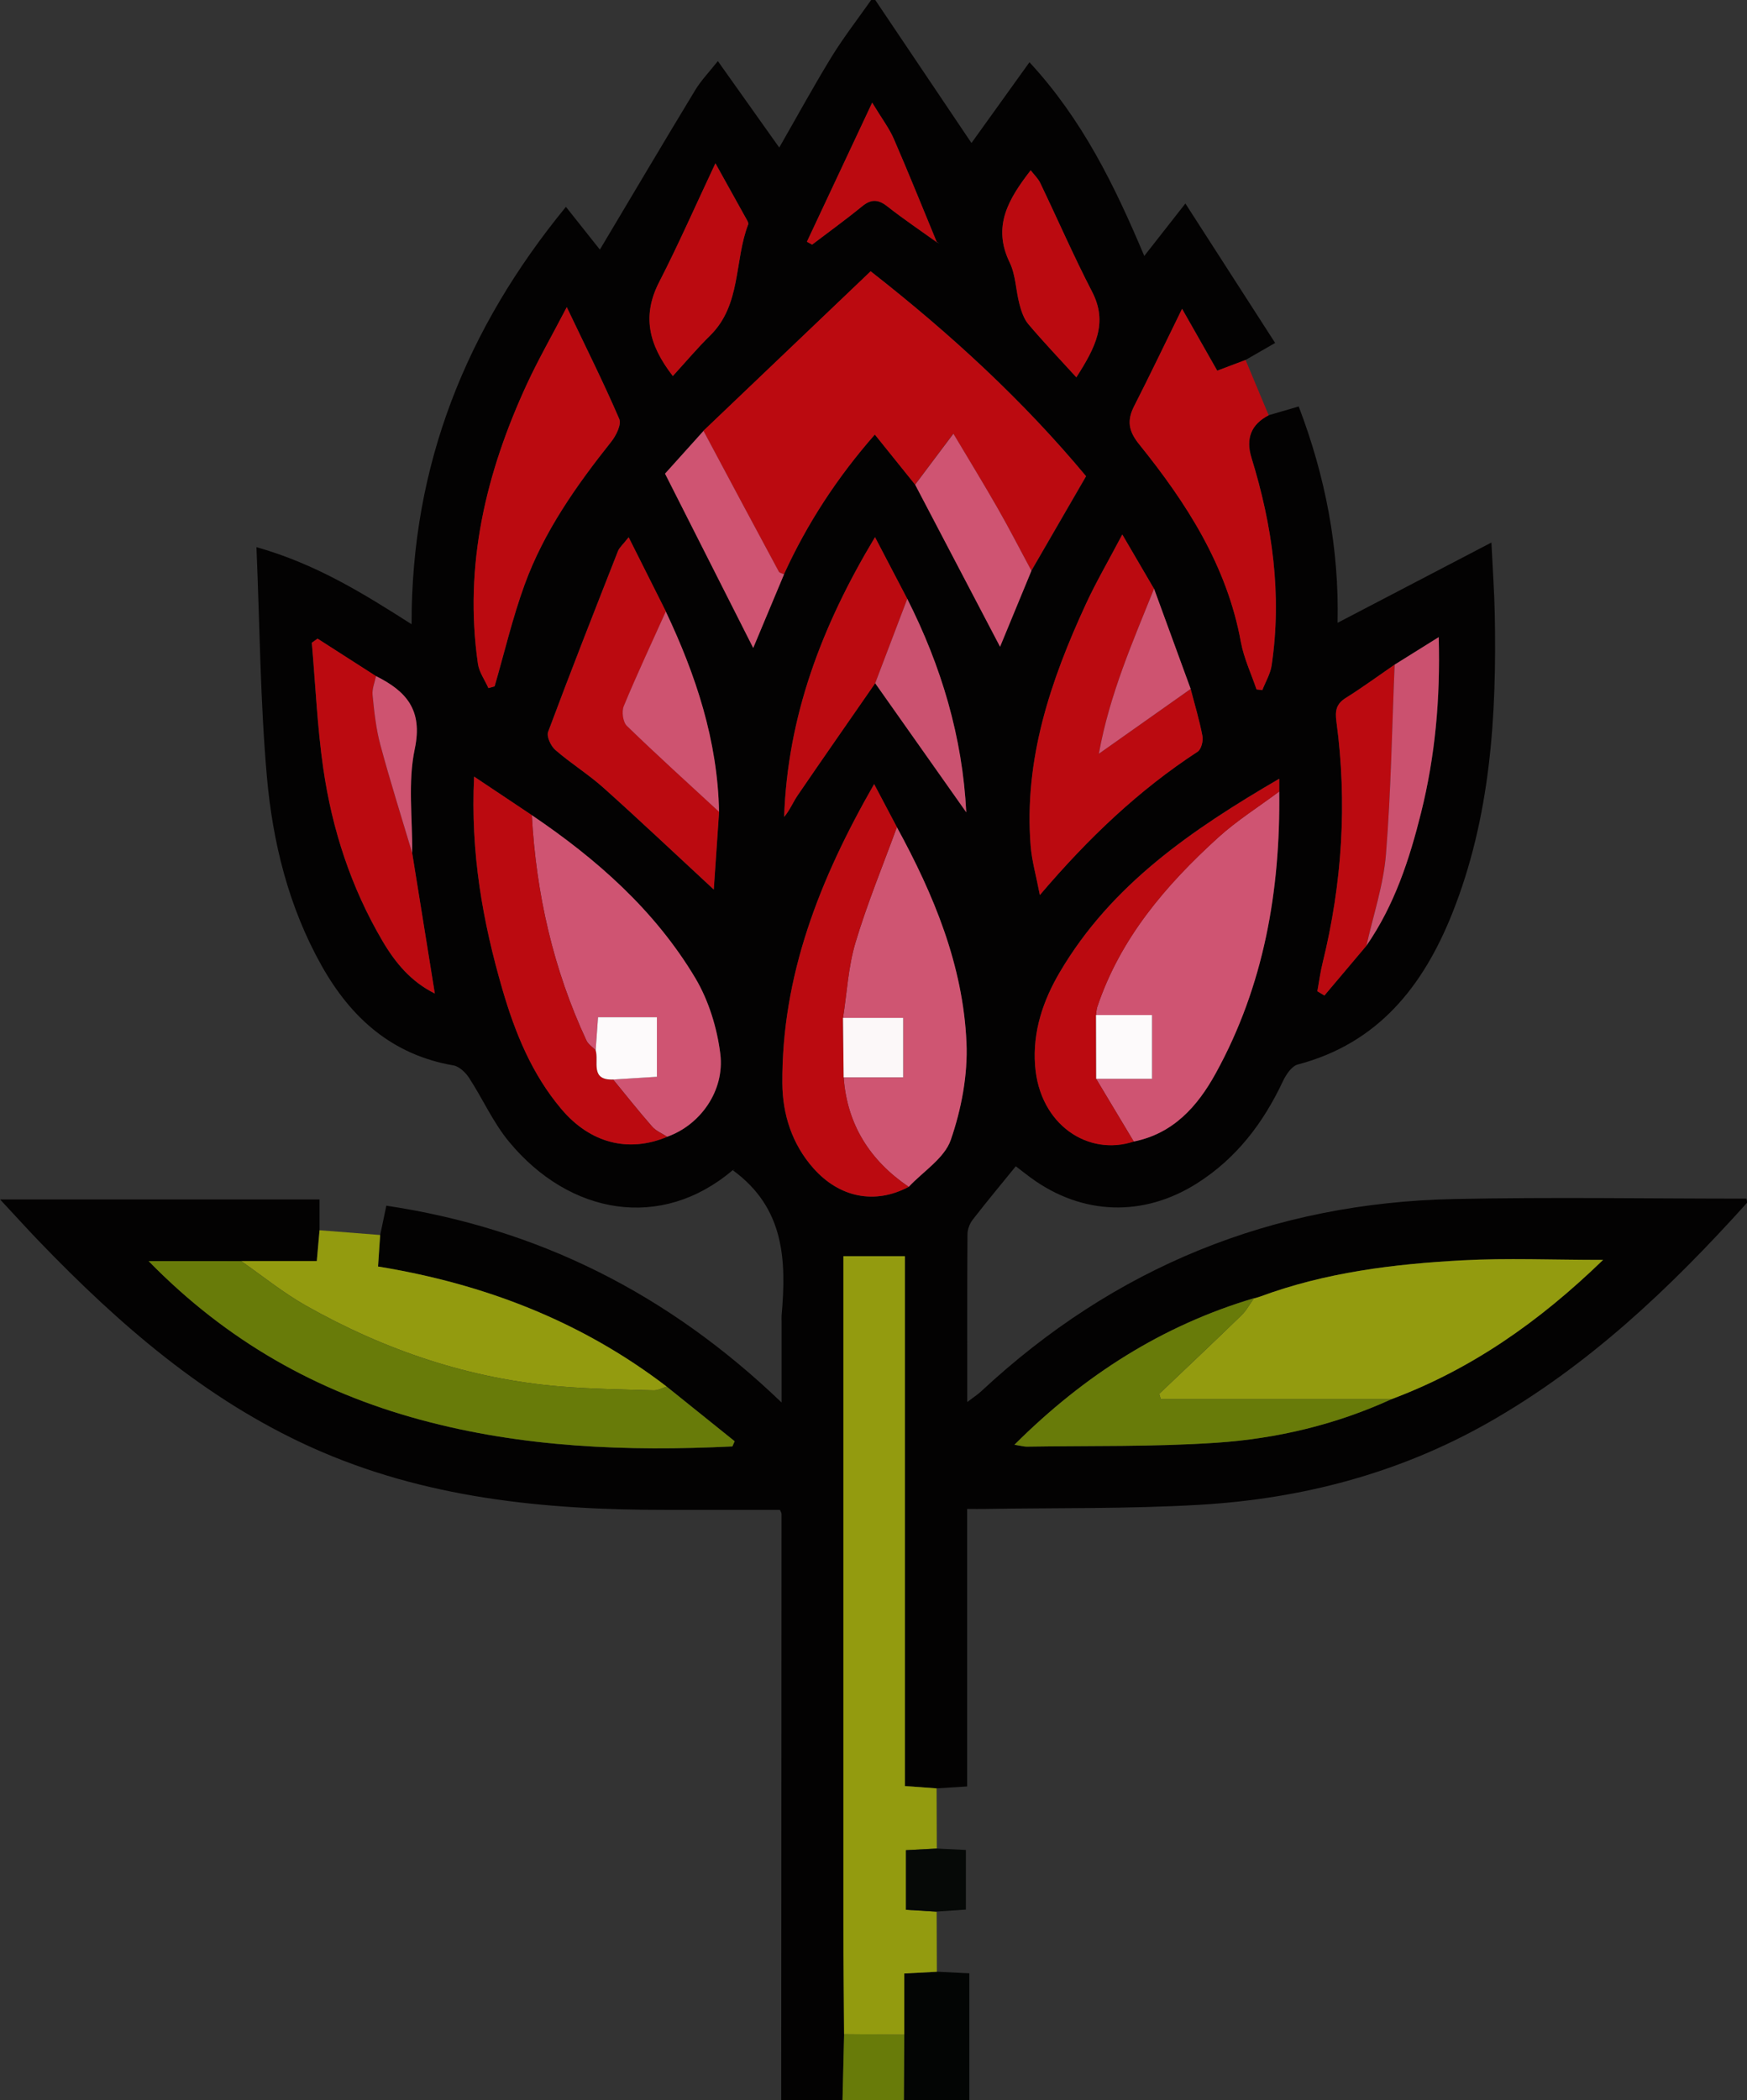 <?xml version="1.0" encoding="UTF-8"?><svg id="a" xmlns="http://www.w3.org/2000/svg" viewBox="0 0 319.56 384"><rect x="0" y="0" width="319.56" height="384" fill="#333333" stroke="none"/><defs><style>.b{fill:#030504;}.c{fill:#030202;}.d{fill:#060907;}.e{fill:#687b09;}.f{fill:#fdfafb;}.g{fill:#fcf8f9;}.h{fill:#939b0f;}.i{fill:#bb0a10;}.j{fill:#bb1c41;}.k{fill:#cf5572;}.l{fill:#cf5472;}.m{fill:#ce5370;}.n{fill:#cb5270;}.o{fill:#cb516f;}.p{fill:#5da2ab;}</style></defs><path class="c" d="M69.54,225.83l1.13-5.37c27.72,4.15,51.52,16.05,72.3,35.99,0-5.43,0-10.09,0-14.76,0-.37-.03-.75,0-1.12,.87-9.99,.62-19.65-8.93-26.6,.62-.18,.19-.18-.06,.03-12.94,11-29.71,8.26-40.88-5.25-2.9-3.5-4.79-7.82-7.3-11.67-.64-.98-1.79-2.08-2.86-2.27-11.23-1.94-18.75-8.68-24.14-18.29-6.03-10.75-8.93-22.54-9.99-34.61-1.2-13.65-1.29-27.39-1.9-41.87,10.93,3.11,19.4,8.38,28.38,14.1-.06-29.07,9.97-54.05,28.23-76.32l6.21,7.82c5.72-9.59,11.52-19.4,17.43-29.15,1.08-1.79,2.58-3.33,4.15-5.32,3.89,5.47,7.56,10.64,11.23,15.81,3.18-5.54,6.27-11.2,9.64-16.7C154.38,6.73,156.95,3.42,159.35,0c.25,0,.5,0,.75,0,5.86,8.71,11.73,17.42,17.6,26.15,3.2-4.46,6.83-9.51,10.61-14.77,9.67,10.45,15.58,22.54,21,35.42,2.48-3.16,4.67-5.95,7.52-9.59,5.64,8.77,10.96,17.03,16.42,25.5-2.24,1.29-3.82,2.19-5.4,3.1-1.7,.64-3.4,1.29-5.19,1.96-2.06-3.63-4-7.03-6.43-11.31-3.16,6.44-5.88,12.14-8.75,17.76-1.35,2.64-1.08,4.56,.9,7.01,8.67,10.74,16.06,22.19,18.61,36.16,.54,2.96,1.88,5.78,2.86,8.66l1.06,.13c.58-1.5,1.47-2.96,1.7-4.51,1.92-12.96,.14-25.58-3.69-37.99q-1.64-5.29,3.16-7.76l5.48-1.6c4.87,12.76,7.41,25.87,7.11,39.56,9.11-4.76,18.15-9.47,28.14-14.68,.25,5.16,.53,9.07,.61,12.98,.37,18.7-.75,37.22-7.78,54.84-5.32,13.31-13.56,23.76-28.24,27.62-1.12,.29-2.17,1.86-2.74,3.08-3.58,7.62-8.49,14.07-15.67,18.63-9.82,6.24-21.02,5.88-30.41-.98-1-.73-1.96-1.5-2.77-2.12-2.69,3.31-5.35,6.5-7.89,9.78-.55,.72-.95,1.77-.95,2.67-.07,9.99-.04,19.98-.04,30.66,1.15-.88,1.91-1.36,2.55-1.96,24.39-22.72,53.29-34.47,86.53-35.16,17.81-.37,35.64-.07,53.46-.07,.04,.32,.19,.66,.09,.77-14,15.55-29.06,29.85-47.41,40.24-16.35,9.26-34.1,13.88-52.69,14.97-13.05,.77-26.16,.54-39.25,.76-.97,.02-1.95,0-3.3,0v50.74c-2.11,.13-3.83,.24-5.56,.35l-5.8-.42v-96.89h-11.25v4.63c0,39.25,0,78.5,0,117.75,0,6.62,.08,13.24,.12,19.87-.1,4.02-.19,8.04-.29,12.06h-11.23c.02-35.72,.05-71.44,.06-107.16,0-.22-.16-.44-.29-.76-6.91,0-13.85,0-20.79,0-22.32,.02-44.28-2.12-64.95-11.45-19.42-8.77-35.16-22.48-49.77-37.65-2.29-2.38-4.51-4.84-7.14-7.66H58.45c0,2,0,3.82,0,5.64-.16,1.79-.32,3.59-.5,5.63H27.19c14.33,14.66,30.83,23.89,49.72,29.01,18.75,5.09,37.84,5.82,57.06,4.88l.42-.95c-4.14-3.33-8.29-6.66-12.43-9.98-15.65-11.99-33.46-18.82-52.81-21.96,.14-2.08,.27-3.91,.39-5.75ZM171.31,44.26l.51,.24-.48-.27c-2.6-6.28-5.13-12.6-7.84-18.83-.85-1.95-2.19-3.7-3.96-6.63-4.32,9.2-8.13,17.31-11.94,25.43l.95,.53c3.06-2.33,6.19-4.59,9.17-7.02,1.66-1.35,2.93-1.27,4.59,.03,2.91,2.29,5.99,4.36,9,6.52Zm-5.36,65.24l-5.9-11.28c-9.81,16.33-15.99,32.81-16.62,51.15,1.05-1.24,1.63-2.72,2.51-4,4.67-6.84,9.42-13.63,14.14-20.44,5.56,7.87,11.11,15.74,16.66,23.6-.69-13.73-4.55-26.7-10.79-39.03Zm89.15,12.03c-2.97,2.04-5.87,4.17-8.92,6.08-1.77,1.11-1.99,2.36-1.72,4.35,2,14.86,1.05,29.57-2.53,44.12-.42,1.7-.65,3.44-.96,5.17l1.29,.78c2.56-3.04,5.12-6.07,7.69-9.11,5.11-7.38,7.86-15.75,10-24.34,2.56-10.27,3.54-20.71,3.22-32.08-3.09,1.93-5.58,3.48-8.07,5.03Zm-179.71,34.44c.07-6.36-.82-12.92,.47-19.02,1.51-7.17-1.59-10.57-7.1-13.32-3.56-2.28-7.12-4.57-10.68-6.85l-1.05,.75c.67,7.67,1,15.39,2.1,23,1.62,11.16,5.09,21.79,10.85,31.57,2.34,3.97,5.19,7.41,9.55,9.57-1.42-8.82-2.78-17.26-4.14-25.69Zm154.08,81.4h-.11c-16.73,5-30.96,14.01-43.81,26.8,1.34,.21,1.8,.36,2.26,.35,11.57-.19,23.17,.06,34.71-.72,11.04-.75,21.83-3.32,32-7.96,14.49-5.43,26.88-14.02,38.71-25.47-9.36,0-17.57-.36-25.74,.08-12.57,.68-25.06,2.21-37,6.63l-1.01,.3ZM121.79,111.81c-2.19-4.36-4.37-8.71-6.81-13.57-1.07,1.36-1.69,1.87-1.95,2.52-4.32,11-8.65,21.99-12.78,33.06-.32,.85,.5,2.6,1.33,3.32,2.82,2.45,6.04,4.44,8.82,6.93,6.57,5.88,12.98,11.94,20.15,18.58,.34-4.97,.66-9.59,.97-14.2-.25-13.01-4.25-25.02-9.74-36.63Zm89.3-4.16c-1.75-3-3.51-6-5.8-9.92-2.65,5.02-4.84,8.77-6.65,12.69-6.48,14.04-11.38,28.48-10.11,44.28,.22,2.72,1,5.4,1.68,8.95,8.96-10.54,18.15-19.21,28.86-26.21,.66-.43,1.05-1.97,.88-2.86-.55-2.91-1.42-5.75-2.16-8.62-2.23-6.11-4.46-12.21-6.69-18.32Zm-113.81,41.4c-3.33-2.23-6.67-4.45-10.56-7.05-.68,14,1.58,26.54,5.18,38.9,2.31,7.94,5.39,15.52,10.81,21.92,5.26,6.22,12.27,8.01,19.33,5.04,5.97-2.1,10.55-8.34,9.72-15.13-.58-4.78-2.14-9.81-4.6-13.93-7.39-12.38-18.03-21.73-29.88-29.74Zm68.93,67.96c2.66-2.83,6.55-5.24,7.7-8.59,1.94-5.62,3.13-11.88,2.87-17.79-.63-14.17-5.99-27.06-12.73-39.39-1.26-2.39-2.52-4.77-4.16-7.87-10.02,17.48-16.9,35.06-16.79,54.7,.03,5.64,1.74,11.09,5.67,15.53,4.78,5.4,11.28,6.69,17.44,3.41Zm41.18-8.29c7.23-1.45,11.66-6.44,14.98-12.47,8.83-16.03,11.84-33.43,11.62-51.54v-2.33c-15.98,9.32-30.69,19.33-40.12,35.34-3.07,5.21-5,10.89-4.54,17.08,.81,10.9,9.77,16.67,18.05,13.91ZM128.68,78.78c-2.55,2.83-5.1,5.66-7.04,7.82,5.61,11.07,10.9,21.53,16.13,31.87,1.74-4.15,3.69-8.81,5.64-13.47,4.24-9.29,9.76-17.74,16.62-25.55,2.57,3.2,4.97,6.18,7.38,9.17,5.2,9.91,10.39,19.83,15.53,29.63,1.86-4.49,3.8-9.2,5.74-13.9,3.29-5.69,6.58-11.37,10-17.27-11.42-13.7-24.54-25.84-39.4-37.47-10.28,9.8-20.44,19.49-30.59,29.17Zm-39.33,47.04l1.13-.32c1.81-6.21,3.28-12.54,5.49-18.6,3.54-9.72,9.45-18.09,15.85-26.14,.89-1.12,1.89-3.14,1.46-4.15-2.83-6.59-6.05-13.01-9.6-20.45-2.81,5.39-5.23,9.6-7.26,14-7.53,16.26-11.59,33.18-8.99,51.22,.22,1.54,1.26,2.96,1.92,4.44Zm33.73-57.07c2.42-2.64,4.5-5.13,6.81-7.39,5.74-5.63,4.4-13.66,6.98-20.35,.1-.26-.19-.71-.37-1.03-1.67-3.02-3.35-6.03-5.63-10.13-3.69,7.85-6.78,14.89-10.29,21.72-3.11,6.07-2.02,11.36,2.5,17.18Zm73.81,.23c3.47-5.44,5.83-9.93,2.88-15.63-3.37-6.52-6.31-13.27-9.49-19.9-.39-.82-1.1-1.48-1.75-2.32-4.05,5.24-7.06,10.23-3.84,16.86,1.11,2.29,1.12,5.09,1.79,7.62,.34,1.28,.8,2.68,1.63,3.66,2.73,3.23,5.66,6.29,8.77,9.71Z"/><path class="b" d="M171.37,360.53c1.71,.08,3.42,.17,5.94,.29v23.18h-11.98c.02-3.99,.05-7.98,.07-11.97v-11.18c2.32-.12,4.14-.22,5.96-.31Z"/><path class="e" d="M165.41,372.03c-.02,3.99-.05,7.98-.07,11.97h-11.23c.1-4.02,.19-8.04,.29-12.06,3.67,.03,7.34,.06,11.02,.09Z"/><path class="h" d="M165.41,372.03c-3.67-.03-7.34-.06-11.02-.09-.04-6.62-.12-13.24-.12-19.87-.01-39.25,0-78.5,0-117.75v-4.63h11.25v96.89l5.8,.42c.01,3.67,.03,7.34,.04,11.01-1.81,.1-3.63,.19-5.63,.3v10.9c1.99,.12,3.79,.23,5.6,.34,.01,3.66,.03,7.33,.04,10.99-1.82,.1-3.64,.19-5.96,.31v11.18Z"/><path class="i" d="M232.07,75.93q-4.79,2.47-3.16,7.76c3.84,12.41,5.62,25.04,3.69,37.99-.23,1.55-1.12,3.01-1.7,4.51l-1.06-.13c-.97-2.88-2.31-5.7-2.86-8.66-2.55-13.97-9.95-25.42-18.61-36.16-1.98-2.45-2.25-4.37-.9-7.01,2.87-5.63,5.59-11.33,8.75-17.76,2.43,4.28,4.37,7.68,6.43,11.31,1.79-.68,3.49-1.32,5.19-1.96,1.41,3.37,2.82,6.75,4.23,10.12Z"/><path class="d" d="M171.32,349.54c-1.8-.11-3.61-.22-5.6-.34v-10.9c2-.11,3.82-.2,5.63-.3,1.71,.08,3.41,.17,5.33,.26v10.91c-1.8,.12-3.58,.24-5.37,.36Z"/><path class="h" d="M69.54,225.83c-.13,1.84-.25,3.68-.39,5.75,19.34,3.15,37.16,9.97,52.81,21.96-.8,.24-1.6,.72-2.39,.69-5.71-.17-11.42-.25-17.11-.72-16.6-1.38-32.05-6.62-46.5-14.78-4.16-2.35-7.92-5.41-11.86-8.15h13.85c.18-2.04,.34-3.83,.5-5.63,3.7,.29,7.4,.58,11.09,.87Z"/><path class="i" d="M167.4,88.63c-2.4-2.99-4.81-5.97-7.38-9.17-6.85,7.81-12.38,16.25-16.62,25.54-.33-.16-.82-.23-.96-.49-4.61-8.57-9.19-17.15-13.78-25.74,10.16-9.69,20.31-19.37,30.59-29.17,14.87,11.64,27.99,23.77,39.4,37.47-3.42,5.9-6.71,11.59-10,17.27-2.04-3.79-4.01-7.63-6.15-11.37-2.55-4.47-5.25-8.86-8.12-13.68-2.63,3.51-4.82,6.42-7,9.32Z"/><path class="h" d="M230.5,237.08c11.94-4.42,24.42-5.96,37-6.63,8.17-.44,16.38-.08,25.74-.08-11.83,11.45-24.21,20.04-38.71,25.47-14.07,0-28.14,0-42.2,0l-.29-.97c5.03-4.78,10.08-9.54,15.05-14.37,.91-.88,1.53-2.07,2.29-3.11h.11c.34-.11,.67-.21,1.01-.31Z"/><path class="e" d="M44.09,230.58c3.94,2.74,7.7,5.8,11.86,8.15,14.45,8.16,29.9,13.4,46.5,14.78,5.68,.47,11.4,.55,17.11,.72,.79,.02,1.59-.45,2.39-.69,4.15,3.33,8.29,6.66,12.43,9.99l-.42,.95c-19.22,.93-38.3,.2-57.06-4.88-18.89-5.12-35.39-14.35-49.72-29.01h16.9Z"/><path class="l" d="M234,144.72c.22,18.11-2.79,35.51-11.62,51.54-3.32,6.03-7.75,11.02-14.99,12.47-2.3-3.82-4.59-7.65-6.88-11.47h10.22v-11.66h-10.25c.07-.49,.08-1,.23-1.47,4.21-12.57,12.51-22.26,22.08-30.96,3.45-3.14,7.46-5.65,11.21-8.45Z"/><path class="k" d="M164.06,151.25c6.74,12.33,12.11,25.22,12.73,39.39,.26,5.91-.93,12.18-2.87,17.79-1.16,3.35-5.04,5.76-7.7,8.59-7.08-4.82-11.27-11.36-11.9-20.02h10.89v-10.87h-11.01c.73-4.61,.96-9.37,2.29-13.79,2.14-7.14,5.01-14.07,7.57-21.09Z"/><path class="l" d="M97.28,149.05c11.85,8.01,22.48,17.37,29.88,29.74,2.46,4.12,4.01,9.15,4.6,13.93,.83,6.8-3.75,13.03-9.72,15.13-.93-.61-2.05-1.05-2.75-1.86-2.46-2.8-4.77-5.73-7.14-8.61,2.68-.17,5.36-.33,8.01-.5v-10.89h-10.77c-.15,2.14-.29,4.1-.43,6.05-.57-.59-1.36-1.09-1.69-1.79-6.08-13.06-9.2-26.85-9.99-41.21Z"/><path class="i" d="M217.79,125.97c.75,2.87,1.61,5.72,2.16,8.62,.17,.89-.22,2.43-.88,2.86-10.7,6.99-19.89,15.67-28.86,26.21-.68-3.55-1.46-6.23-1.68-8.95-1.27-15.81,3.63-30.25,10.11-44.28,1.81-3.92,4-7.67,6.65-12.69,2.29,3.92,4.05,6.92,5.8,9.92-3.88,9.69-8.12,19.27-10.1,30.17,5.96-4.21,11.38-8.03,16.79-11.85Z"/><path class="i" d="M89.34,125.82c-.66-1.48-1.69-2.9-1.92-4.44-2.6-18.04,1.46-34.96,8.99-51.22,2.03-4.39,4.45-8.6,7.26-14,3.55,7.45,6.77,13.87,9.6,20.45,.43,1.01-.57,3.03-1.46,4.15-6.4,8.05-12.31,16.42-15.85,26.14-2.21,6.06-3.69,12.39-5.49,18.6l-1.13,.32Z"/><path class="i" d="M131.54,148.45c-.32,4.61-.63,9.23-.97,14.2-7.18-6.64-13.58-12.7-20.15-18.58-2.78-2.49-6-4.48-8.82-6.93-.83-.72-1.65-2.47-1.33-3.32,4.13-11.07,8.46-22.06,12.78-33.06,.26-.65,.88-1.16,1.95-2.52,2.44,4.86,4.62,9.21,6.81,13.57-2.59,5.75-5.27,11.47-7.69,17.3-.41,.99-.16,2.91,.56,3.61,5.52,5.35,11.23,10.51,16.88,15.73Z"/><path class="i" d="M97.28,149.05c.78,14.36,3.91,28.15,9.99,41.21,.33,.71,1.12,1.2,1.69,1.79,.62,2.05-1.09,5.48,3.19,5.34,2.37,2.88,4.68,5.8,7.14,8.61,.71,.81,1.82,1.25,2.75,1.86-7.07,2.97-14.07,1.18-19.33-5.04-5.42-6.4-8.5-13.98-10.81-21.92-3.59-12.36-5.85-24.9-5.18-38.9,3.89,2.6,7.23,4.83,10.56,7.05Z"/><path class="i" d="M154.32,196.99c.63,8.66,4.82,15.21,11.9,20.02-6.16,3.28-12.66,1.99-17.44-3.41-3.93-4.44-5.63-9.89-5.67-15.53-.11-19.64,6.77-37.22,16.79-54.7,1.64,3.1,2.9,5.48,4.16,7.87-2.56,7.02-5.43,13.94-7.57,21.09-1.33,4.43-1.56,9.18-2.29,13.79,.04,3.62,.08,7.24,.12,10.87Z"/><path class="e" d="M229.38,237.39c-.76,1.05-1.38,2.23-2.29,3.11-4.98,4.83-10.03,9.59-15.05,14.37l.29,.97c14.07,0,28.14,0,42.2,0-10.17,4.65-20.96,7.22-32,7.96-11.53,.78-23.13,.53-34.71,.72-.46,0-.91-.13-2.26-.35,12.85-12.79,27.08-21.8,43.81-26.79Z"/><path class="i" d="M75.4,155.97c1.36,8.44,2.72,16.88,4.14,25.69-4.35-2.16-7.21-5.6-9.55-9.57-5.76-9.78-9.24-20.41-10.85-31.57-1.1-7.61-1.43-15.33-2.1-23l1.05-.75c3.56,2.28,7.12,4.57,10.68,6.85-.23,1.16-.75,2.35-.63,3.48,.32,3.06,.64,6.15,1.43,9.11,1.79,6.63,3.86,13.18,5.82,19.76Z"/><path class="i" d="M200.51,197.26c2.29,3.82,4.59,7.65,6.88,11.47-8.28,2.76-17.24-3.01-18.05-13.91-.46-6.19,1.46-11.87,4.54-17.08,9.44-16.01,24.15-26.03,40.12-35.34,0,1.14,0,1.74,0,2.33-3.75,2.8-7.77,5.32-11.21,8.45-9.56,8.7-17.87,18.39-22.08,30.96-.15,.46-.16,.98-.23,1.47l.03,11.66Z"/><path class="i" d="M249.95,172.92c-2.56,3.04-5.12,6.07-7.69,9.11l-1.29-.78c.32-1.72,.54-3.47,.96-5.17,3.58-14.55,4.53-29.27,2.53-44.12-.27-1.99-.05-3.24,1.72-4.35,3.05-1.91,5.95-4.04,8.92-6.08-.48,11.56-.65,23.15-1.59,34.67-.46,5.63-2.34,11.15-3.57,16.72Z"/><path class="i" d="M160.09,124.93c-4.72,6.81-9.46,13.6-14.14,20.44-.88,1.28-1.46,2.76-2.51,4,.63-18.34,6.81-34.82,16.62-51.15,2.17,4.16,4.04,7.72,5.9,11.28-1.96,5.14-3.91,10.28-5.87,15.43Z"/><path class="i" d="M123.07,68.76c-4.53-5.82-5.62-11.11-2.5-17.18,3.51-6.83,6.6-13.88,10.29-21.72,2.28,4.1,3.96,7.11,5.63,10.13,.18,.32,.47,.77,.37,1.03-2.58,6.69-1.23,14.71-6.98,20.35-2.31,2.26-4.39,4.75-6.81,7.39Z"/><path class="i" d="M196.88,68.99c-3.12-3.42-6.04-6.48-8.77-9.71-.83-.98-1.29-2.38-1.63-3.66-.67-2.53-.68-5.33-1.79-7.62-3.22-6.63-.21-11.62,3.84-16.86,.65,.84,1.36,1.5,1.75,2.32,3.18,6.63,6.11,13.37,9.49,19.9,2.95,5.7,.59,10.19-2.88,15.63Z"/><path class="l" d="M128.68,78.78c4.58,8.58,9.16,17.17,13.78,25.74,.14,.26,.63,.33,.96,.49-1.95,4.66-3.9,9.32-5.64,13.47-5.24-10.34-10.53-20.8-16.13-31.87,1.94-2.16,4.49-4.99,7.04-7.82Z"/><path class="l" d="M167.4,88.63c2.18-2.91,4.37-5.82,7-9.32,2.87,4.82,5.57,9.21,8.12,13.68,2.14,3.74,4.1,7.58,6.15,11.37-1.94,4.7-3.89,9.41-5.74,13.9-5.14-9.8-10.33-19.71-15.53-29.63Z"/><path class="m" d="M131.54,148.45c-5.65-5.22-11.36-10.37-16.88-15.73-.72-.7-.97-2.62-.56-3.61,2.42-5.83,5.1-11.54,7.69-17.3,5.5,11.61,9.49,23.62,9.74,36.63Z"/><path class="o" d="M249.95,172.92c1.24-5.57,3.12-11.09,3.57-16.72,.93-11.52,1.1-23.11,1.59-34.67,2.48-1.55,4.97-3.1,8.06-5.03,.31,11.38-.67,21.82-3.22,32.08-2.14,8.59-4.89,16.96-10,24.34Z"/><path class="n" d="M160.09,124.93c1.96-5.14,3.91-10.28,5.87-15.43,6.24,12.33,10.11,25.3,10.79,39.03-5.55-7.86-11.11-15.73-16.66-23.6Z"/><path class="i" d="M171.31,44.26c-3.01-2.16-6.09-4.23-9-6.52-1.65-1.3-2.93-1.38-4.59-.03-2.98,2.44-6.11,4.69-9.17,7.02l-.95-.53c3.81-8.12,7.62-16.24,11.94-25.43,1.78,2.93,3.11,4.68,3.96,6.63,2.71,6.24,5.24,12.55,7.84,18.83l-.03,.03Z"/><path class="m" d="M217.79,125.97c-5.41,3.82-10.83,7.64-16.79,11.85,1.98-10.9,6.21-20.47,10.1-30.17,2.23,6.11,4.46,12.21,6.7,18.32Z"/><path class="m" d="M75.4,155.97c-1.96-6.58-4.04-13.13-5.82-19.76-.8-2.95-1.12-6.05-1.43-9.11-.12-1.13,.4-2.32,.63-3.48,5.5,2.75,8.61,6.15,7.09,13.32-1.29,6.1-.4,12.66-.47,19.02Z"/><path class="j" d="M171.34,44.23l.48,.27c-.17-.08-.34-.16-.51-.24l.03-.03Z"/><path class="p" d="M230.5,237.08c-.34,.1-.67,.2-1.01,.3,.34-.1,.67-.2,1.01-.3Z"/><path class="f" d="M200.51,197.26l-.03-11.66c3.33,0,6.66,0,10.25,0v11.66h-10.22Z"/><path class="g" d="M154.32,196.99c-.04-3.62-.08-7.24-.12-10.87,3.56,0,7.12,0,11.01,0v10.87h-10.89Z"/><path class="f" d="M112.15,197.39c-4.27,.15-2.57-3.29-3.19-5.34,.14-1.95,.28-3.91,.43-6.05h10.77v10.89c-2.65,.16-5.33,.33-8.01,.5Z"/></svg>